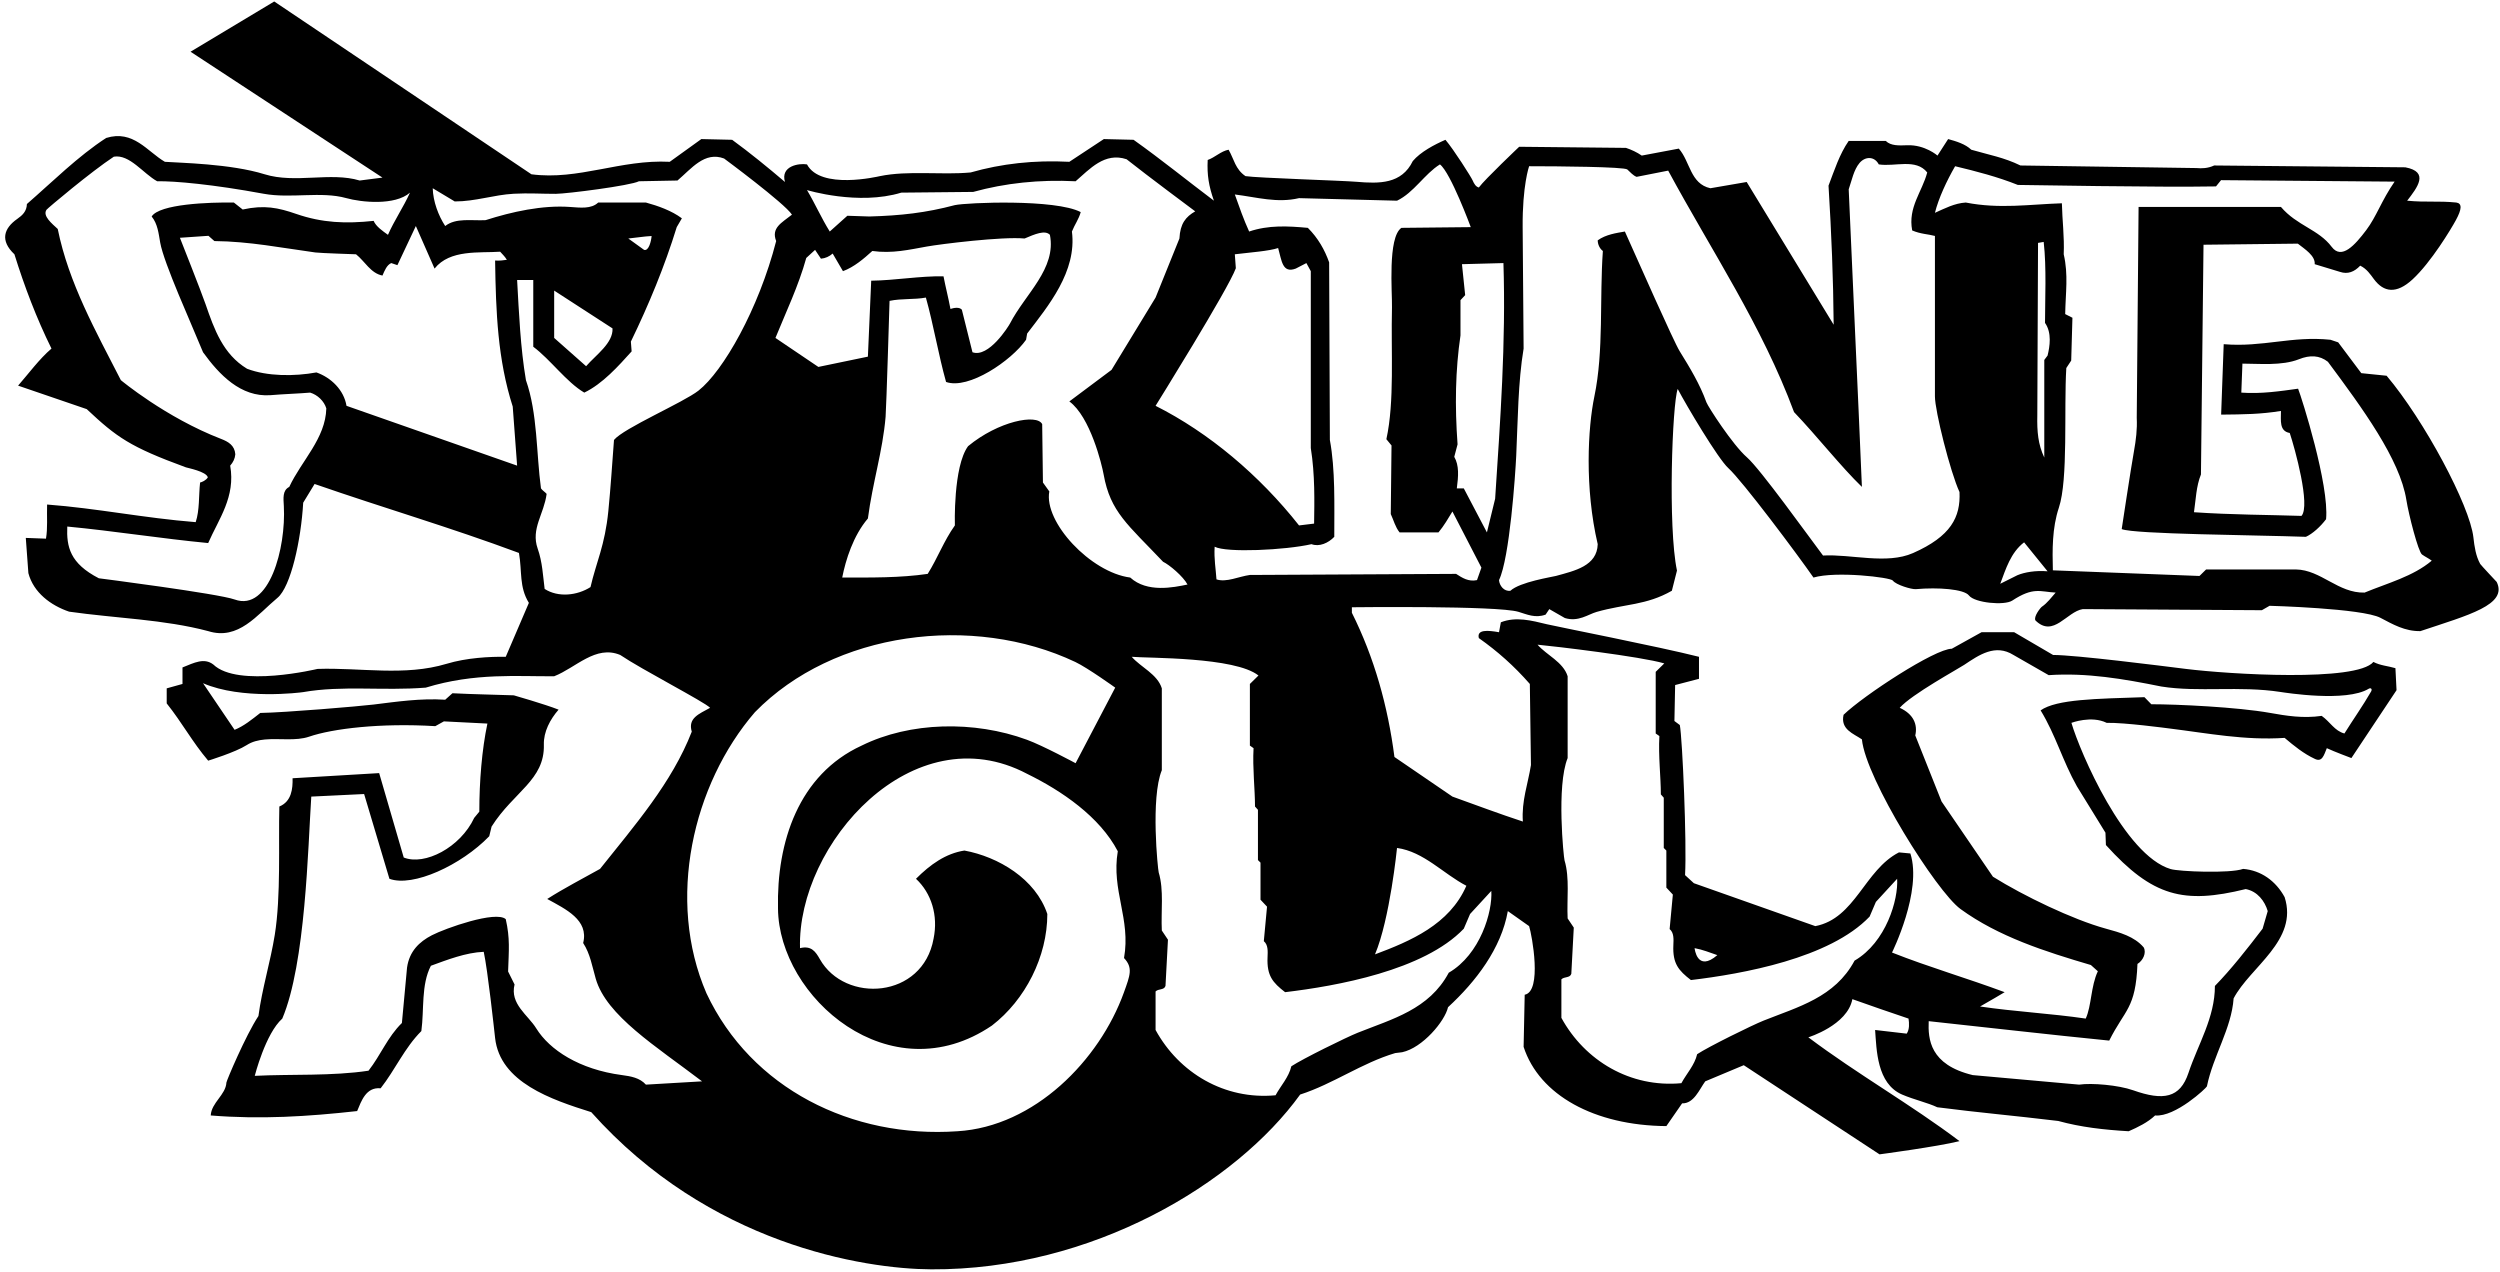 <?xml version="1.0" encoding="UTF-8"?>
<svg xmlns="http://www.w3.org/2000/svg" xmlns:xlink="http://www.w3.org/1999/xlink" width="511pt" height="260pt" viewBox="0 0 511 260" version="1.1">
<g id="surface1">
<path style=" stroke:none;fill-rule:nonzero;fill:rgb(0%,0%,0%);fill-opacity:1;" d="M 510.324 118.949 C 510.324 118.949 507.066 115.477 506.953 115.27 C 506.051 113.633 505.777 111.742 505.562 109.828 C 504.824 103.328 495.52 85.91 487.824 76.801 L 482.648 76.273 L 477.926 69.977 L 476.352 69.449 C 468.398 68.625 462.551 71.023 454.523 70.352 L 454 84.75 C 458.73 84.699 462.023 84.676 466.227 84 C 466.23 85.949 465.852 88.125 468.023 88.5 C 469.074 91.648 472.301 103.352 470.426 105.449 C 463.75 105.227 456.102 105.227 448.449 104.699 C 448.824 102.148 448.898 99.375 449.875 96.977 L 450.398 50.023 L 469.676 49.801 C 471.102 50.926 473.273 52.273 473.125 54 L 478.301 55.574 C 479.875 56.102 481.23 55.574 482.426 54.301 C 483.77 54.953 484.496 56.07 485.238 57.07 C 487.234 59.758 489.824 60.152 493.129 57.102 C 496.914 53.609 500.996 46.812 501.973 45.016 C 503.203 42.75 503.289 41.586 502.074 41.398 C 498.324 41.023 495.926 41.398 492.023 41.023 C 494.105 38.324 496.613 35.133 491.648 34.199 L 452.574 33.824 C 451.301 34.426 449.98 34.449 448.977 34.352 L 412.977 33.824 C 409.602 32.176 406.523 31.648 402.926 30.602 C 401.73 29.449 399.852 28.875 398.199 28.426 L 396.023 31.801 C 396.023 31.801 393.465 29.559 389.848 29.688 C 388.168 29.746 386.492 29.844 385.449 28.801 L 377.875 28.801 C 376 31.5 374.949 34.801 373.75 37.949 C 374.352 47.773 374.727 57 374.801 66.375 L 357.023 37.199 L 349.602 38.477 C 345.477 37.574 345.477 33 343.148 30.375 L 335.574 31.801 C 334.602 31.125 333.477 30.602 332.352 30.227 L 310.523 30 C 310.523 30 303.551 36.602 302.273 38.324 C 301.664 38.172 301.305 37.57 301.004 36.871 C 300.711 36.195 297.176 30.602 295.449 28.574 C 293.199 29.551 290.352 31.051 288.773 32.926 C 286.488 37.633 281.945 37.562 277.246 37.156 C 274.387 36.91 256.898 36.375 254.574 36 C 252.477 34.574 252.25 32.551 251.125 30.602 C 249.551 30.898 248.352 32.176 246.852 32.699 C 246.699 35.773 247.074 38.023 248.125 41.023 C 242.648 36.898 237.398 32.625 231.699 28.574 L 225.625 28.426 L 218.574 33.074 C 211.375 32.699 204.699 33.449 198.398 35.25 C 192.383 35.809 185.648 34.805 179.84 36.004 C 179.422 36.09 167.727 38.852 164.949 33.602 C 163.355 33.324 159.477 33.898 160.449 37.199 C 156.926 34.199 153.25 31.199 149.648 28.574 L 143.352 28.426 L 136.898 33.074 C 126.852 32.551 118.227 36.898 108.625 35.625 L 56.051 0.301 L 38.949 10.574 L 78.176 36.301 L 73.523 36.898 C 67.598 35.102 60.332 37.562 54.098 35.625 C 47.105 33.449 36.773 33.301 33.699 33.074 C 30.102 30.977 27.25 26.477 21.699 28.199 C 15.926 31.949 10.676 37.199 5.5 41.699 C 5.461 43.199 4.578 44.008 3.543 44.734 C 0.754 46.688 -0.023 49.18 2.949 51.977 C 4.977 58.5 7.449 65.023 10.523 71.25 C 8.051 73.352 5.801 76.426 3.699 78.824 L 17.727 83.625 C 23.855 89.371 26.531 91.328 38 95.527 C 38.367 95.66 42.18 96.375 42.48 97.574 C 42.105 98.199 41.273 98.551 40.898 98.625 C 40.598 101.324 40.824 104.25 40 106.727 C 29.5 105.898 19.676 103.875 9.625 103.125 C 9.551 105.676 9.773 107.926 9.398 110.102 L 5.273 109.949 L 5.801 117.148 C 6.852 121.125 10.375 123.75 14.125 125.023 C 23.574 126.375 33.551 126.602 42.551 129 C 48.746 130.949 52.551 125.66 56.723 122.191 C 59.434 119.938 61.543 110.41 61.973 102.75 L 64.301 98.926 C 78.551 103.875 91.973 107.773 106.074 113.023 C 106.75 116.852 106.074 119.926 108.102 123.227 L 103.375 134.25 C 100.105 134.199 95.355 134.449 91.301 135.676 C 82.695 138.273 73.676 136.426 64.898 136.727 C 64.898 136.727 48.621 140.652 43.598 135.824 C 41.723 134.398 39.73 135.449 37.301 136.426 L 37.301 139.801 L 34.074 140.699 L 34.074 143.773 C 37.301 147.824 39.25 151.574 42.551 155.477 C 42.551 155.477 48.121 153.773 50.426 152.297 C 51.531 151.582 52.805 151.277 54.148 151.152 C 57.137 150.879 60.484 151.504 63.188 150.574 C 67.969 148.93 77.785 147.746 88.973 148.426 L 90.73 147.449 L 99.625 147.898 C 98.5 153.227 97.973 159.676 97.973 165.902 L 96.926 167.176 C 94.082 173.238 86.809 176.988 82.523 175.277 L 77.5 158.023 L 59.801 159.074 C 59.855 161.199 59.605 163.824 57.098 164.852 C 56.902 172.516 57.441 183.105 56.164 191.086 C 55.285 196.578 53.559 202.094 52.824 207.676 C 50.199 211.652 46.301 220.906 46.281 221.266 C 46.152 223.785 43.207 225.375 43.074 228 C 53.273 228.824 62.875 228.227 73 227.102 C 73.855 225.074 74.801 222.152 77.801 222.449 C 80.801 218.625 82.676 214.199 86.125 210.75 C 86.723 206.324 86.051 201.301 88.074 197.402 C 91.375 196.199 95.199 194.699 98.875 194.551 C 99.699 198.375 100.98 210.199 101.199 212.176 C 102.211 221.238 112.703 224.762 120.852 227.324 C 144.914 254.301 176.484 259.379 190.355 259.453 C 223.238 259.625 252.648 241.883 265.75 223.727 C 272.5 221.551 278.352 217.277 285.176 215.25 L 286.605 215.074 C 290.766 214.18 295.328 208.746 295.977 205.875 C 301.676 200.625 306.852 193.875 308.199 186.227 L 312.551 189.301 C 313.148 191.176 315.25 202.652 311.648 203.324 L 311.426 213.977 C 314.633 223.852 325.914 230.059 340.602 230.176 L 343.824 225.527 C 346.227 225.602 347.352 222.676 348.551 221.027 L 356.426 217.727 L 384.176 235.949 C 384.176 235.949 396.023 234.375 400.523 233.25 C 390.699 225.824 379.602 219.527 369.625 212.027 C 369.625 212.027 377.605 209.574 378.625 204.227 C 382.449 205.574 386.273 206.926 390.102 208.199 C 390.25 209.102 390.324 210.449 389.727 211.277 L 383.273 210.527 C 383.574 214.52 383.602 221.488 388.789 223.727 C 391.242 224.781 394.047 225.398 395.98 226.324 C 404.68 227.449 411.398 228 420.699 229.125 C 425.352 230.402 430 230.926 435.102 231.227 C 436.977 230.402 439 229.426 440.5 228 C 444.625 228.375 451.031 222.355 451.094 222.047 C 452.355 215.82 456.121 210.223 456.551 204.074 C 459.926 197.625 469.824 192.227 466.977 183.375 C 465.176 180.074 462.176 177.902 458.5 177.602 C 455.801 178.574 445.387 178.148 443.68 177.637 C 434.254 174.82 425.195 153.871 423.398 147.75 C 423.398 147.75 427.48 146.199 430.602 147.75 C 434.273 147.676 442.812 148.824 443.594 148.922 C 451.266 149.875 458.871 151.371 466.977 150.824 C 468.926 152.477 470.875 154.051 473.125 155.102 C 474.625 155.852 474.98 154.449 475.602 152.926 C 477.023 153.602 480.625 154.949 480.625 154.949 L 489.852 141.074 L 489.625 136.574 C 488.125 136.125 486.551 136.051 485.125 135.301 C 481.676 139.426 455.605 137.824 446.801 136.727 C 441.852 136.109 424.301 133.875 419.648 133.875 L 411.699 129.227 L 405.023 129.227 L 398.949 132.602 C 395.5 132.602 380.949 142.125 376.824 146.102 C 376.148 149.102 378.855 149.949 380.574 151.125 C 381.363 159.23 395.828 182.23 400.719 185.797 C 408.48 191.453 418.055 194.508 427.375 197.25 L 428.801 198.527 C 427.355 201.574 427.523 205.574 426.324 208.199 C 419.199 207.152 411.773 206.777 404.727 205.727 C 406.227 204.902 409.75 202.801 409.75 202.801 C 402.102 199.949 394.301 197.699 386.727 194.699 C 386.727 194.699 392.953 182.156 390.48 174.449 L 388.148 174.227 C 381.102 177.824 379.227 187.727 371.051 189.301 L 346.227 180.527 L 344.426 178.875 C 344.801 172.277 343.883 150.898 343.355 148.199 L 342.25 147.375 L 342.398 140.023 L 347.273 138.75 L 347.273 134.25 C 338.949 132.148 318.18 128.078 316.223 127.605 C 313.031 126.828 309.844 125.992 306.773 127.199 L 306.398 129.227 C 304.105 128.824 301.824 128.625 302.273 130.426 C 306.102 133.125 309.477 136.125 312.699 139.801 L 312.926 156.375 C 312.324 160.199 310.977 163.727 311.273 167.926 C 306.477 166.352 301.676 164.551 296.875 162.824 L 285.023 154.727 C 283.676 144.301 280.898 134.398 276.324 125.25 L 276.324 124.125 C 276.324 124.125 306.07 123.766 310.363 125.055 C 312.129 125.586 313.816 126.406 315.926 125.625 L 316.676 124.5 L 319.855 126.324 C 322.609 127.172 324.605 125.574 326.355 125.074 C 332.145 123.422 336.477 123.75 341.727 120.75 L 342.773 116.625 C 340.898 107.773 341.801 82.5 342.926 79.5 C 344.648 82.801 351.18 93.789 353.258 95.672 C 356.156 98.289 367.449 113.398 370.676 118.051 C 375.25 116.699 386.43 118.008 386.898 118.672 C 387.504 119.527 390.711 120.5 391.602 120.422 C 396.145 120.016 401.453 120.406 402.457 121.719 C 403.617 123.234 409.699 123.812 411.309 122.758 C 415.66 119.906 416.996 120.965 420.176 121.125 C 419.352 122.066 418.438 123.285 417.355 124.02 C 417.059 124.223 415.602 126.074 416.051 126.824 C 419.727 130.426 422.426 125.023 425.727 124.5 L 462.324 124.727 L 463.898 123.824 C 463.898 123.824 482.855 124.336 486.566 126.285 C 489.078 127.602 491.559 129.059 494.727 129 C 504.605 125.699 512.609 123.629 510.324 118.949 Z M 394.227 208.727 C 406.75 210.074 418.375 211.426 431.125 212.699 C 434.336 206.285 436.535 206.207 436.898 197.027 C 438.023 196.352 438.773 194.777 438.176 193.652 C 436.246 191.398 433.328 190.609 430.395 189.805 C 423.66 187.953 413.617 183.113 407.355 179.199 L 396.855 163.824 L 391.48 150.324 C 392.004 148.074 391.105 145.949 388.301 144.676 C 390.773 141.898 400.242 136.727 401.484 135.895 C 404.582 133.82 407.855 131.574 411.551 133.875 L 418.75 138 C 426.551 137.477 433.977 138.75 441.773 140.324 C 449.398 141.539 457.754 140.145 466.129 141.438 C 467.059 141.578 479.562 143.582 484.156 140.785 C 484.609 140.508 484.945 140.836 484.648 141.352 C 482.984 144.246 480.984 147.059 479.199 149.926 C 477.176 149.398 476.273 147.523 474.551 146.324 C 470.73 146.875 467.328 146.312 463.977 145.715 C 457.277 144.523 444.965 143.949 439.73 143.949 L 438.324 142.5 C 428.523 142.836 420.387 142.898 417.102 145.199 C 420.176 150.227 421.602 155.551 424.523 160.727 L 430.355 170.199 L 430.449 172.727 C 440.008 183.289 446.336 184.848 459.023 181.727 C 461.426 182.176 462.926 184.199 463.523 186.227 L 462.477 189.824 C 459.324 193.949 456.023 198.152 452.727 201.527 C 452.727 208.027 449.289 213.406 447.32 219.312 C 445.613 224.438 442.207 225.047 436.016 222.852 C 433.008 221.785 427.523 221.32 424.98 221.699 L 403.227 219.75 C 394.426 217.629 394.078 212.383 394.227 208.727 Z M 351.023 195.227 C 346.855 198.824 346.375 193.801 346.375 193.801 C 348.023 194.102 349.48 194.699 351.023 195.227 Z M 340.18 135.602 L 338.426 137.324 L 338.426 149.926 L 339.176 150.449 C 338.949 154.574 339.477 158.773 339.477 162.375 L 340.074 163.051 L 340.074 173.324 L 340.602 173.852 L 340.602 181.426 L 341.93 182.852 L 341.273 189.902 C 342.176 190.656 342.09 191.953 342.035 193.219 C 341.871 196.969 343.105 198.379 345.625 200.324 C 356.125 199.07 373.992 195.898 382.148 187.352 L 383.43 184.352 L 387.773 179.625 C 388.055 183.852 385.523 192.602 379.074 196.352 C 375.059 203.871 367.508 205.809 360.465 208.617 C 358.164 209.535 349.148 213.977 346.898 215.477 C 346.375 217.727 344.727 219.449 343.676 221.402 C 333.25 222.375 323.949 216.824 319.148 208.051 L 319.148 200.176 C 319.75 199.574 320.875 199.949 321.176 199.051 L 321.68 189.602 L 320.426 187.727 C 320.23 183.766 320.879 179.469 319.789 175.855 C 319.621 175.293 318.102 160.652 320.426 154.949 L 320.426 138.227 C 319.523 135.301 316.074 133.875 314.273 131.773 C 317.574 132.074 335.48 134.199 340.18 135.602 Z M 252.605 54.824 L 252.398 51.977 C 255.73 51.574 259.355 51.324 261.25 50.699 C 261.98 53.199 262.074 55.949 264.852 54.898 L 267.023 53.773 L 267.926 55.426 L 267.926 91.574 C 268.805 97.105 268.664 102.496 268.602 107.023 L 265.523 107.398 C 257.426 97.125 247.074 88.426 236.199 82.949 C 236.199 82.949 251.105 59.023 252.605 54.824 Z M 164.801 52.727 L 166.602 51.074 L 167.801 52.875 C 168.699 52.801 169.523 52.426 170.199 51.824 L 172.301 55.426 C 174.551 54.602 176.574 52.875 178.301 51.301 C 182.383 51.871 185.863 51.027 189.449 50.391 C 192.324 49.879 204.836 48.324 209.426 48.75 C 211.5 47.871 213.605 46.949 214.602 48 C 215.961 54.934 209.559 60.078 206.445 66.117 C 206.125 66.742 202.074 73.199 198.773 72 L 196.602 63.301 C 196.074 62.699 194.949 62.926 194.273 63.148 C 193.824 60.75 193.301 58.801 192.852 56.477 C 187.977 56.398 183.102 57.301 178.074 57.375 L 177.398 72.898 L 167.273 75 L 158.5 69.074 C 160.602 63.898 163.227 58.426 164.801 52.727 Z M 59.125 99.523 C 57.707 100.234 57.93 101.863 58.016 103.449 C 58.488 112.016 55.02 125.09 47.969 122.539 C 44.605 121.324 20.199 118.199 20.199 118.199 C 14.281 115.141 13.582 111.77 13.75 107.625 C 23.199 108.523 33.098 110.102 42.551 111 C 44.723 106.051 48.176 101.551 47.051 95.176 C 47.648 94.5 48.023 93.75 48.098 92.852 C 47.961 91.02 46.641 90.273 45.195 89.715 C 33.836 85.332 24.699 77.699 24.699 77.699 C 19.602 67.727 14.051 57.898 11.801 46.801 C 10.621 45.699 8.668 44.148 9.5 42.883 C 9.688 42.594 18.699 35.023 23.273 32.023 C 26.5 31.5 29.273 35.477 32.125 37.051 C 35.648 36.977 43.605 37.699 53.875 39.602 C 59.438 40.629 65.637 39.055 70.785 40.496 C 73.844 41.355 80.727 42.066 83.801 39.375 C 82.449 42.375 80.574 45.074 79.301 48 C 78.25 47.25 76.824 46.273 76.375 45.148 C 70.676 45.75 65.879 45.566 60.551 43.727 C 56.855 42.449 54.031 41.852 49.605 42.824 L 47.801 41.398 C 42.699 41.324 32.605 41.699 31 44.25 C 32.23 45.766 32.414 47.695 32.742 49.574 C 33.477 53.797 39.145 66.215 41.5 72 C 44.801 76.574 49.223 81.227 55.301 80.773 C 57.848 80.551 61.105 80.449 63.398 80.25 C 64.898 80.699 66.25 81.977 66.699 83.477 C 66.551 89.625 61.598 94.199 59.125 99.523 Z M 70.824 82.949 C 70.301 79.727 67.676 77.176 64.676 76.125 C 60.176 76.949 54.625 76.949 50.5 75.375 C 45.574 72.391 43.785 67.293 42.02 62.188 C 41.125 59.594 36.773 48.602 36.773 48.602 L 42.605 48.199 L 43.824 49.273 C 50.984 49.34 57.629 50.672 64.461 51.605 C 65.426 51.738 72.773 51.977 72.773 51.977 C 74.574 53.398 75.773 55.875 78.176 56.324 C 78.605 55.324 79.074 54.148 79.973 53.773 L 81.23 54.199 L 85 46.199 L 88.824 54.898 C 91.973 50.926 98.031 51.75 102.23 51.449 C 102.68 51.977 103.148 52.352 103.602 53.102 C 102.98 53.199 102.102 53.324 101.199 53.25 C 101.355 63.824 101.727 73.5 104.801 83.102 L 105.699 95.176 Z M 107.5 77.699 C 106.375 71.102 106.074 63.898 105.699 57.227 L 109 57.227 L 109 70.875 C 112.523 73.5 115.75 78.074 119.426 80.25 C 123.176 78.449 126.406 74.824 129.105 71.824 L 128.949 69.824 C 132.625 62.25 135.852 54.449 138.324 46.426 L 139.375 44.625 C 137.273 43.051 134.48 42.074 132.023 41.398 L 122.273 41.398 C 120.852 42.75 118.605 42.449 116.5 42.301 C 110.867 41.898 104.648 43.273 99.25 45 C 96.398 45.148 93.176 44.477 91 46.199 C 89.605 44.074 88.523 41.176 88.449 38.477 L 92.949 41.176 C 97.223 41.176 100.898 39.824 105.023 39.602 C 108.082 39.434 110.867 39.633 113.605 39.621 C 115.836 39.609 128.875 37.949 130.602 37.051 L 138.477 36.898 C 141.355 34.449 144.023 30.898 148 32.398 C 148 32.398 160.375 41.551 161.875 43.875 C 159.73 45.574 157.602 46.574 158.648 49.273 C 155.062 63.219 147.801 75.895 142.77 79.844 C 139.684 82.27 127.449 87.523 125.5 89.926 C 125.117 94.984 124.828 99.535 124.344 104.461 C 123.652 111.492 121.855 114.949 120.699 120 C 118 121.727 114.102 122.176 111.324 120.375 C 110.98 117.699 110.875 114.898 109.898 112.125 C 108.477 108.074 111.203 105.074 111.73 100.949 C 111.504 100.648 110.801 100.199 110.574 99.824 C 109.602 92.625 109.898 84.523 107.5 77.699 Z M 113.273 69.074 L 113.273 59.398 L 125.199 67.125 C 125.352 70.125 121.824 72.523 119.801 74.852 Z M 128.426 48.75 C 130 48.602 131.613 48.316 133.188 48.242 C 133.113 49.219 132.625 51.375 131.648 51.074 Z M 132.023 221.699 C 130.77 220.301 128.953 219.988 127.102 219.742 C 118.434 218.598 112.332 214.605 109.613 210.207 C 107.914 207.453 104.191 205.227 105.176 201.227 L 103.855 198.574 C 104.004 194.148 104.273 191.852 103.375 187.875 C 101.352 186.074 90.996 189.754 88.277 191.164 C 85.715 192.492 83.672 194.43 83.199 197.777 L 82.148 209.102 C 79.223 211.949 77.801 215.699 75.324 218.852 C 67.898 219.977 59.574 219.527 52.074 219.902 C 52.074 219.902 54.25 211.277 57.699 208.199 C 62.461 196.977 62.949 173.23 63.625 162.824 L 74.426 162.301 L 79.598 179.625 C 84.398 181.395 94.273 176.848 100 170.926 L 100.48 168.949 C 105 161.816 111.363 159.449 111.164 152.203 C 111.094 149.582 112.441 147.039 114.176 145.051 C 111.324 143.926 105.023 142.125 105.023 142.125 C 101.125 141.977 96.832 141.926 92.48 141.699 L 91 143.023 C 85.949 142.699 81.133 143.422 76.332 144.012 C 73.43 144.367 58.301 145.648 53.199 145.727 C 51.473 147.074 49.824 148.426 47.949 149.176 L 41.5 139.648 C 49.355 143.074 61.363 141.57 61.961 141.469 C 70.016 140.062 78.227 141.246 87.023 140.551 C 97.105 137.449 106 138.301 113.273 138.227 C 117.699 136.5 121.75 131.773 126.773 133.875 C 131.199 136.875 144.023 143.477 145.148 144.676 C 142.855 145.949 140.574 146.773 141.398 149.551 C 137.352 159.977 129.699 168.75 122.648 177.602 C 119.051 179.625 115.375 181.5 111.852 183.75 C 115.605 185.824 120.398 188.027 119.199 192.75 C 120.633 194.941 121.051 197.559 121.773 200.062 C 123.953 207.598 134.043 213.824 143.5 221.027 Z M 229.723 202.867 C 224.727 216.719 211.43 230.285 195.699 231.227 C 174.176 232.727 153.551 222.527 144.398 203.027 C 136.148 183.977 141.551 160.352 154.301 145.574 C 170.438 129.031 198.867 125.402 219.797 135.309 C 222.324 136.508 227.949 140.551 227.949 140.551 L 219.852 156 C 219.852 156 213.191 152.41 209.898 151.203 C 199.137 147.254 186.004 147.52 176.125 152.398 C 163.227 158.324 158.727 172.125 159.023 185.699 C 159.172 203.84 181.945 223.742 202.75 209.625 C 209.574 204.375 214.074 195.527 214.074 186.824 C 211.676 179.625 204.023 175.125 197.125 173.852 C 193.301 174.449 190.148 176.699 187.227 179.625 C 190.375 182.551 191.801 187.125 190.824 191.852 C 188.625 204.164 172.711 205.156 167.57 196.039 C 166.719 194.531 165.84 193.223 163.523 193.801 C 162.926 172.5 186.598 145.824 209.949 158.176 C 217 161.625 224.801 166.949 228.477 174 C 227.125 182.027 231.176 187.801 229.75 195.824 C 231.621 197.809 230.988 199.355 229.723 202.867 Z M 214.48 100.449 L 213.176 98.625 L 213.023 86.699 C 211.969 84.523 204.039 86.094 197.875 91.199 C 194.801 95.398 195.176 107.398 195.176 107.398 C 192.926 110.551 191.648 114.074 189.625 117.301 C 184 118.125 178.074 118.051 172.148 118.051 C 172.855 114.449 174.398 109.5 177.398 105.977 C 178.359 98.602 180.422 92.238 181.016 85.191 C 181.168 83.422 181.824 61.5 181.824 61.5 C 184.301 60.977 186.852 61.273 189.25 60.824 C 190.824 66.449 191.801 72.449 193.375 78.074 C 197.98 79.699 206.727 73.727 209.727 69.449 L 209.949 68.176 C 214.23 62.574 220.148 55.5 219.102 47.324 C 219.625 45.977 220.523 44.773 220.898 43.352 C 215.727 40.648 197.648 41.398 195.176 41.926 C 189.25 43.5 184.105 44.074 177.699 44.25 L 173.199 44.102 L 169.602 47.324 C 167.875 44.551 166.602 41.625 164.949 38.852 C 164.949 38.852 175.441 42.059 184.227 39.375 L 198.926 39.227 C 205.449 37.426 212.426 36.676 219.852 37.051 C 222.73 34.574 225.773 31.051 230.273 32.551 C 234.324 35.773 244.301 43.199 244.301 43.199 C 242.355 44.324 241.23 45.699 241.074 48.75 L 236.199 60.824 L 227.199 75.602 L 218.574 82.051 C 222.855 85.199 225.219 94.941 225.586 96.996 C 226.953 104.656 230.535 107.23 237.73 114.824 C 239.008 115.426 241.855 117.824 242.727 119.477 C 239.855 120.074 234.477 121.199 231.023 118.051 C 222.934 117.012 213.309 106.715 214.48 100.449 Z M 285.551 173.324 C 291.023 174.074 295.074 178.652 299.727 181.051 C 296.273 189 288.25 192.375 281.051 195.074 C 284.105 187.824 285.551 173.324 285.551 173.324 Z M 299.199 189.824 L 300.48 186.824 L 304.824 182.102 C 305.105 186.324 302.574 195.074 296.125 198.824 C 292.109 206.344 284.559 208.281 277.516 211.094 C 275.215 212.012 266.199 216.449 263.949 217.949 C 263.426 220.199 261.773 221.926 260.727 223.875 C 250.301 224.852 241 219.301 236.199 210.527 L 236.199 202.652 C 236.801 202.051 237.926 202.426 238.227 201.527 L 238.73 192.074 L 237.477 190.199 C 237.281 186.238 237.93 181.941 236.84 178.328 C 236.672 177.77 235.148 163.125 237.477 157.426 L 237.477 140.699 C 236.574 137.773 233.125 136.352 231.324 134.25 C 234.625 134.551 252.438 134.25 257.23 138.074 L 255.477 139.801 L 255.477 152.398 L 256.227 152.926 C 256 157.051 256.523 161.25 256.523 164.852 L 257.125 165.527 L 257.125 175.801 L 257.648 176.324 L 257.648 183.902 L 258.98 185.324 L 258.324 192.375 C 259.227 193.133 259.137 194.426 259.086 195.695 C 258.922 199.441 260.152 200.852 262.676 202.801 C 273.176 201.547 291.039 198.371 299.199 189.824 Z M 301.898 118.574 C 300.176 118.949 298.898 118.125 297.625 117.301 L 255.477 117.523 C 253.227 117.824 250.676 119.102 248.648 118.426 C 248.5 116.176 248.125 114.301 248.273 111.75 C 250.676 113.023 262.73 112.449 268.074 111.227 C 269.648 111.824 271.523 111 272.727 109.727 C 272.727 103.051 272.949 96 271.824 89.926 L 271.676 53.625 C 270.773 51.074 269.426 48.676 267.324 46.574 C 263.23 46.199 259.301 45.977 255.324 47.324 C 254.199 44.852 253.301 42.301 252.398 39.75 C 256.98 40.324 261.023 41.551 265.523 40.5 L 285.551 41.023 C 289 39.375 291.176 35.551 294.324 33.602 C 296.5 35.25 300.625 46.426 300.625 46.426 L 286.449 46.574 C 283.602 48.523 284.59 59.82 284.52 62.824 C 284.293 72.051 285.07 82.023 283.375 89.773 L 284.426 91.051 L 284.273 105.074 C 284.875 106.352 285.176 107.699 286.074 108.824 L 294.023 108.824 C 295.148 107.477 296.051 105.898 296.875 104.551 L 302.801 116.023 Z M 303.926 108.824 L 299.199 99.824 L 297.773 99.824 C 298.105 97.324 298.27 95.145 297.25 93.375 L 297.926 90.824 C 297.355 82.949 297.477 75.676 298.523 68.551 L 298.523 61.352 L 299.48 60.324 L 298.824 54 L 307.301 53.773 C 307.824 69.977 306.656 85.977 305.605 101.949 Z M 391.023 113.047 C 385.625 115.43 378.348 113.223 372.625 113.551 C 369.625 109.574 359.797 95.848 357.078 93.48 C 354.148 90.93 349.105 83.102 348.789 82.227 C 347.465 78.547 345.406 75.145 343.328 71.793 C 342.074 69.762 334.824 53.324 332.125 47.324 C 330.398 47.625 328.227 47.926 326.574 49.125 C 326.574 49.949 326.98 50.824 327.625 51.301 C 326.938 60.938 327.828 71.773 325.891 81.027 C 324.559 87.395 323.875 99.73 326.574 111.227 C 326.449 115.688 321.871 116.664 318.043 117.719 C 317.238 117.938 310.676 118.949 308.727 120.75 C 307.43 120.953 306.48 119.699 306.398 118.574 C 308.574 114.074 309.738 96.965 309.914 93.203 C 310.258 85.781 310.281 78.117 311.426 71.25 L 311.23 46.449 C 311.16 37.926 312.551 33.977 312.551 33.977 C 318.324 33.977 332.012 34.09 332.621 34.641 C 333.23 35.195 333.812 35.887 334.523 36.148 L 340.977 34.875 C 349.898 51.375 360.176 66.602 366.699 84.227 C 371.426 89.176 376.301 95.398 380.574 99.523 C 379.676 78.074 378.773 59.625 377.875 38.699 C 378.492 36.906 378.91 34.699 380.09 33.312 C 381.238 31.957 383.117 31.887 384.023 33.602 C 387.324 34.125 391.602 32.324 393.926 35.25 C 392.875 39.227 389.949 42.375 390.852 47.102 C 392.574 47.852 394.148 47.852 395.5 48.227 L 395.5 81 C 395.48 83.949 398.648 96.523 400.523 100.574 C 400.762 105.703 398.77 109.625 391.023 113.047 Z M 412.355 117.574 L 408.852 119.324 C 409.98 116.324 410.98 112.949 413.727 110.852 L 418.523 116.773 C 416.105 116.574 413.855 116.949 412.355 117.574 Z M 418.523 72.676 L 417.852 73.574 L 417.852 93.523 C 416.574 90.824 416.355 88.199 416.426 84.898 L 416.574 49.648 C 416.98 49.574 417.355 49.523 417.73 49.449 C 418.332 54.699 418 61.199 418 66 C 419.426 68.023 418.98 70.824 418.523 72.676 Z M 483.324 121.125 C 477.926 121.273 474.398 116.477 469.301 116.398 L 450.926 116.398 L 449.578 117.727 L 419.605 116.574 C 419.496 112.469 419.441 107.934 420.832 103.773 C 422.762 98.008 421.848 83.609 422.352 75.227 L 423.355 73.699 L 423.605 64.949 L 422.125 64.199 C 422.199 59.852 422.801 56.176 421.824 51.977 C 421.977 48.375 421.523 45 421.449 41.551 C 414.773 41.773 408.699 42.75 401.801 41.398 C 399.477 41.551 397.523 42.602 395.5 43.5 C 396.25 40.5 397.898 36.977 399.625 33.977 C 403.977 35.023 408.324 36.148 412.449 37.801 C 413.949 37.801 441.477 38.324 452.949 38.102 L 453.98 36.824 L 489.457 37.125 C 486.785 40.984 485.754 44.262 483.664 47.027 C 481.336 50.113 478.625 53.16 476.598 50.457 C 473.91 46.879 469.496 46.141 466.227 42.301 L 437.125 42.301 L 436.75 85.426 C 436.871 87.719 436.59 89.961 436.184 92.215 C 435.578 95.566 433.676 108.148 433.676 108.148 C 436.227 109.199 460.824 109.352 471.324 109.727 C 472.676 109.125 474.324 107.625 475.449 106.125 C 476.125 99.148 470.48 81.324 469.73 79.449 C 466.105 79.949 462.176 80.551 458.125 80.25 L 458.352 74.324 C 461.73 74.324 466.414 74.816 469.922 73.422 C 472.141 72.535 474.113 72.602 475.824 73.949 C 482.824 83.363 490.551 93.875 491.859 102.18 C 492.34 105.203 494.289 112.789 495.059 113.34 C 495.695 113.797 496.473 114.16 497.051 114.602 C 493.227 117.824 488.051 119.176 483.324 121.125 "/>
</g>
</svg>
